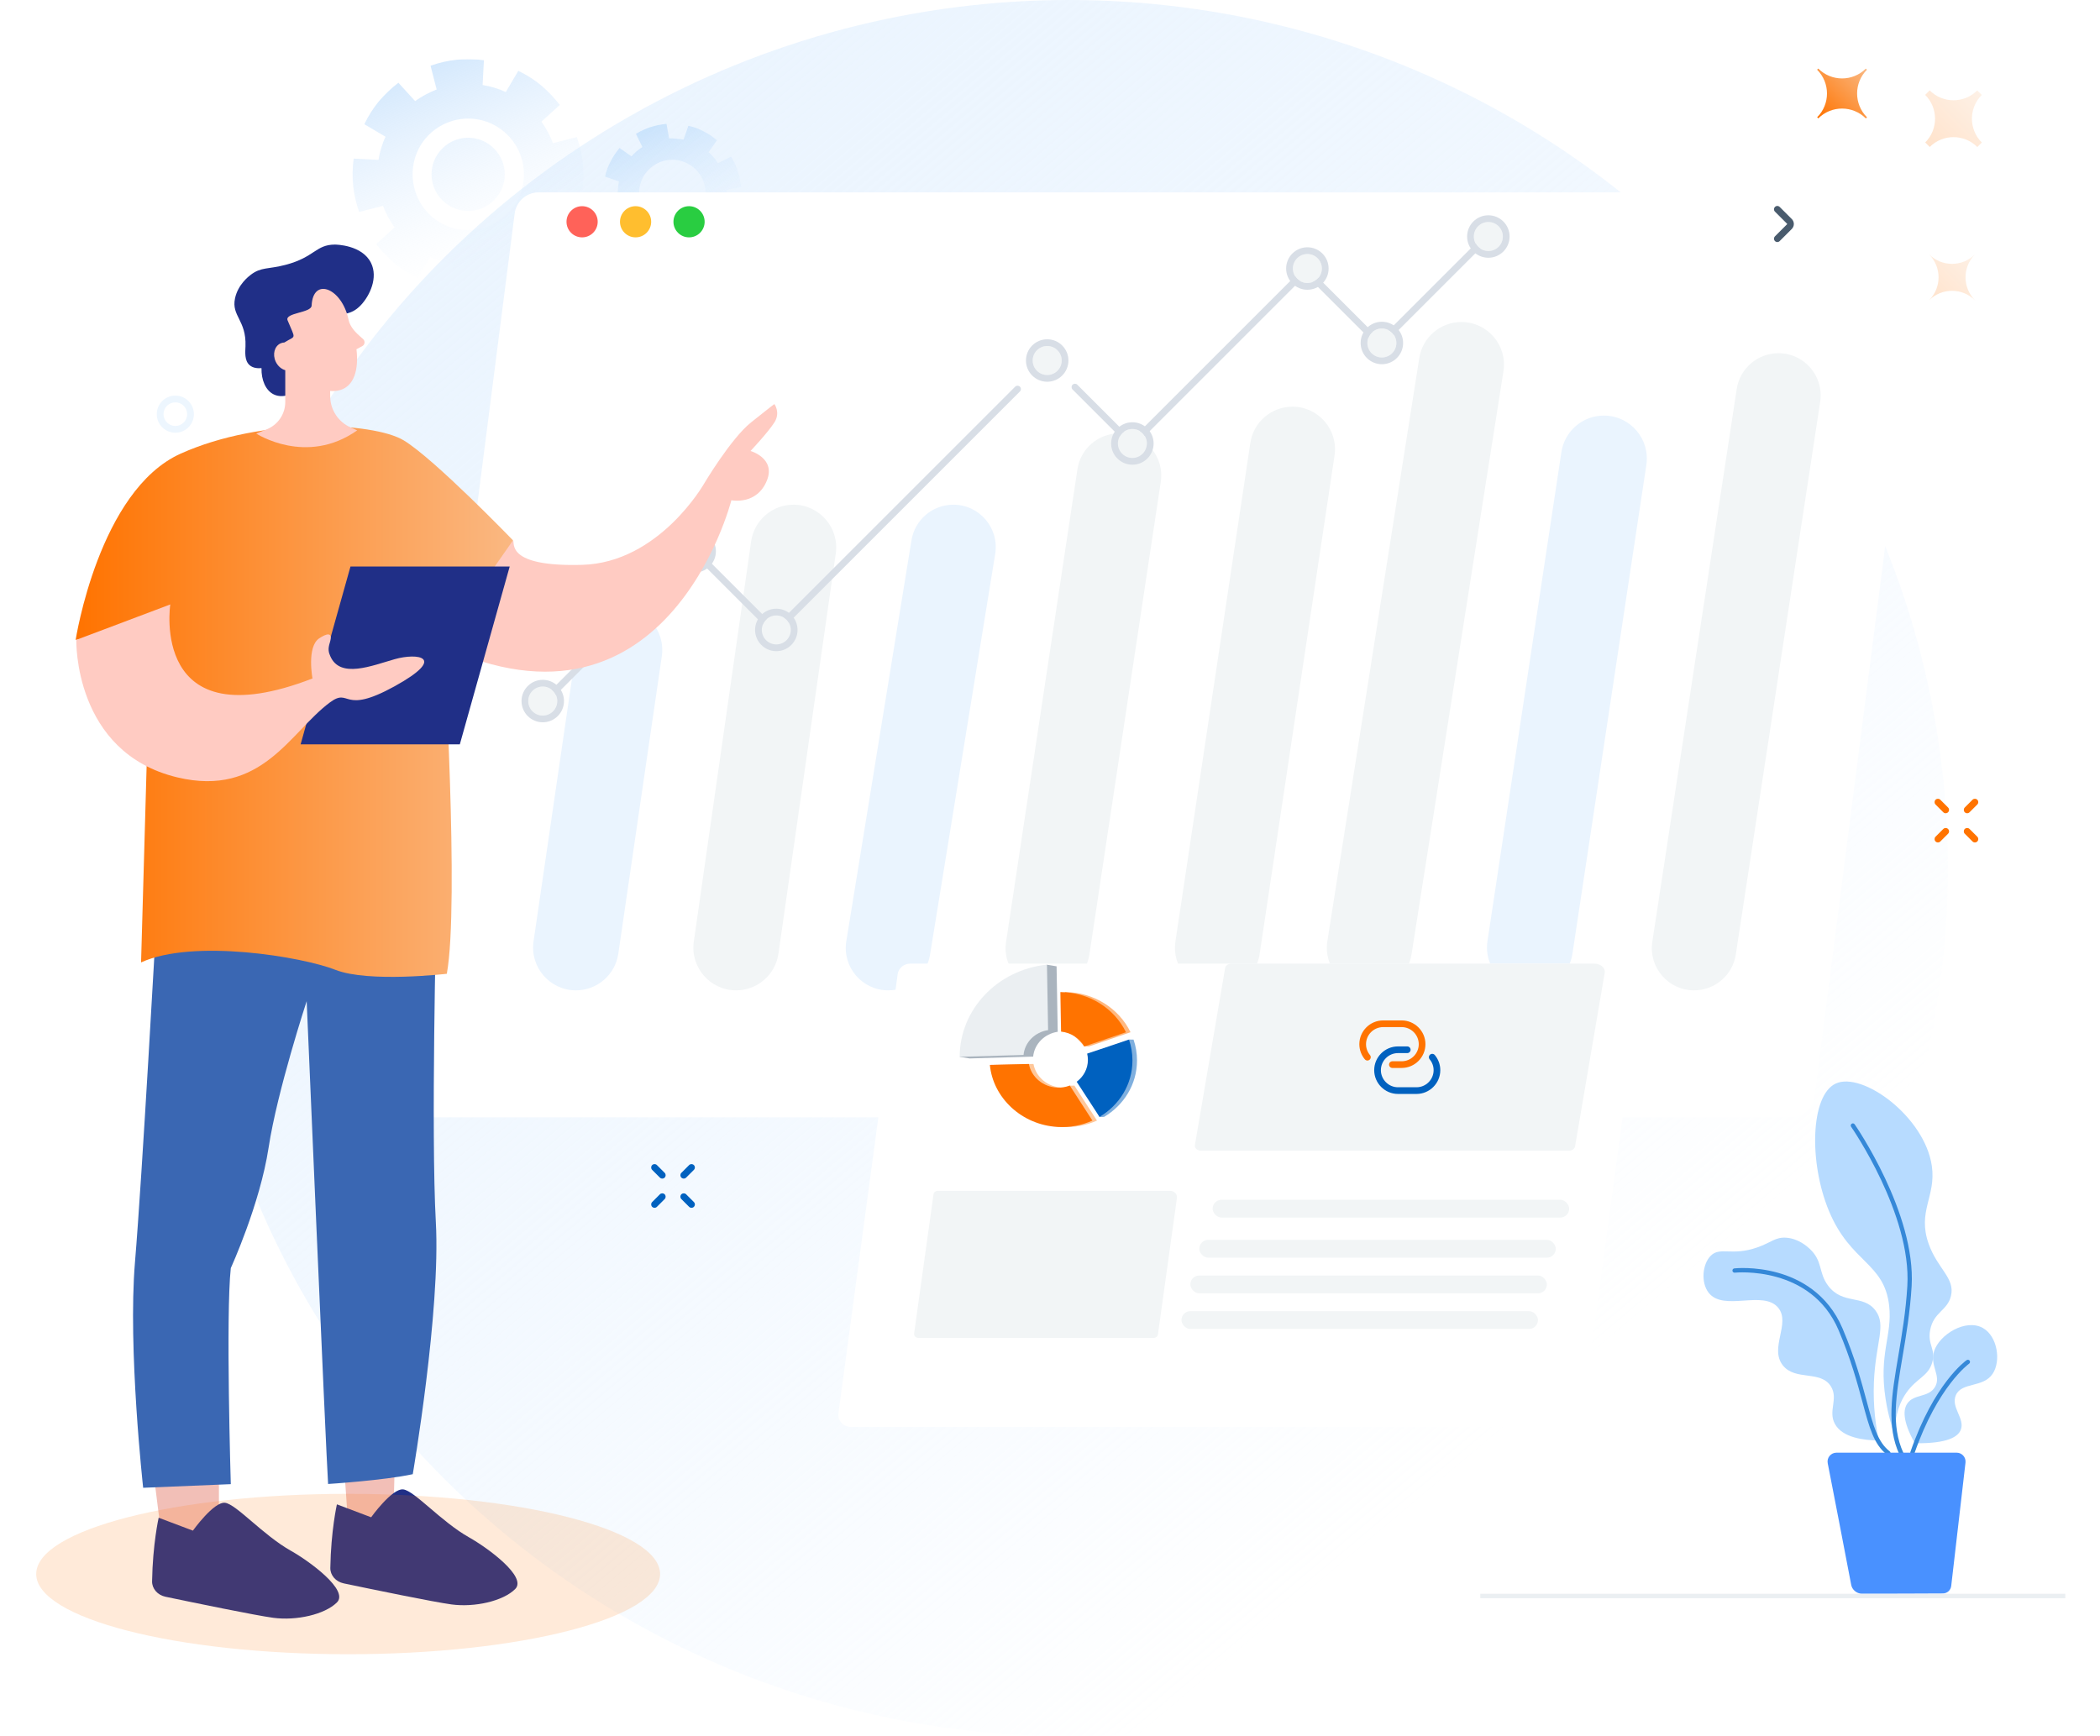 <svg width="497" height="411" viewBox="0 0 497 411" fill="none" xmlns="http://www.w3.org/2000/svg">
<ellipse cx="208" cy="205.5" rx="208" ry="205.5" transform="matrix(-1 0 0 1 461 0)" fill="url(#paint0_linear_15176_32878)"/>
<path opacity="0.2" d="M455.625 22.459L456.689 21.395C459.802 24.509 464.844 24.514 467.95 21.409L469.016 22.475C465.91 25.581 465.916 30.623 469.03 33.737L467.966 34.801C464.852 31.687 459.81 31.681 456.704 34.788L455.637 33.721C458.744 30.615 458.738 25.572 455.625 22.459Z" fill="url(#paint1_linear_15176_32878)"/>
<path d="M430.049 16.494L430.315 16.228C433.429 19.341 438.471 19.347 441.577 16.241L441.844 16.508C438.737 19.615 438.743 24.657 441.857 27.771L441.591 28.037C438.477 24.923 433.435 24.917 430.328 28.024L430.062 27.757C433.169 24.65 433.163 19.608 430.049 16.494Z" fill="url(#paint2_linear_15176_32878)"/>
<path opacity="0.2" d="M456.532 60.191C459.544 63.204 464.422 63.209 467.428 60.204C464.422 63.209 464.428 68.088 467.441 71.1C464.428 68.088 459.55 68.082 456.544 71.087C459.549 68.081 459.544 63.204 456.532 60.191Z" fill="url(#paint3_linear_15176_32878)"/>
<g clip-path="url(#clip0_15176_32878)">
<g opacity="0.5">
<path d="M89.038 57.782C90.331 59.456 91.777 60.978 93.451 62.423C95.124 63.793 96.95 64.934 98.852 65.847L101.82 60.826C103.57 61.663 105.472 62.195 107.298 62.499L106.993 68.358C111.254 68.966 115.591 68.51 119.623 67.064L118.178 61.434C119.928 60.749 121.677 59.837 123.275 58.695L127.232 63.032C128.905 61.739 130.427 60.293 131.873 58.619C133.242 56.945 134.383 55.119 135.296 53.217L130.275 50.25C131.112 48.5 131.644 46.598 131.949 44.772L137.807 45.076C138.416 40.816 137.959 36.479 136.514 32.447L130.884 33.892C130.199 32.142 129.286 30.392 128.144 28.795L132.481 24.838C131.188 23.164 129.742 21.643 128.068 20.197C126.395 18.828 124.569 17.686 122.667 16.773L119.699 21.795C117.949 20.958 116.047 20.425 114.221 20.121L114.526 14.263C110.265 13.654 105.928 14.111 101.896 15.556L103.341 21.186C101.591 21.871 99.841 22.784 98.244 23.925L94.287 19.588C92.614 20.882 91.092 22.328 89.646 24.001C88.277 25.675 87.136 27.501 86.223 29.403L91.244 32.37C90.407 34.12 89.875 36.023 89.57 37.849L83.712 37.544C83.103 41.805 83.56 46.142 85.005 50.174L90.635 48.728C91.32 50.478 92.233 52.228 93.374 53.826L89.038 57.782ZM100.602 32.903C105.243 27.273 113.537 26.436 119.167 31.077C124.797 35.718 125.634 44.011 120.993 49.641C116.352 55.272 108.059 56.108 102.428 51.467C96.874 46.826 96.037 38.533 100.602 32.903ZM104.102 35.794C107.146 32.066 112.624 31.534 116.276 34.577C120.004 37.62 120.536 43.098 117.493 46.75C114.449 50.478 108.971 51.011 105.319 47.968C101.591 44.924 101.059 39.446 104.102 35.794Z" fill="url(#paint4_linear_15176_32878)"/>
<path d="M171.511 56.262C172.348 55.273 173.033 54.283 173.642 53.066C174.25 51.849 174.707 50.708 174.935 49.49L171.664 48.349C171.892 47.208 171.968 46.066 171.968 44.925L175.392 44.316C175.163 41.73 174.403 39.295 173.033 37.089L169.914 38.61C169.305 37.621 168.544 36.784 167.707 36.023L169.685 33.208C168.696 32.371 167.707 31.687 166.49 31.078C165.349 30.469 164.131 30.013 162.914 29.785L161.773 33.056C160.632 32.828 159.49 32.752 158.349 32.752L157.74 29.328C155.154 29.556 152.719 30.317 150.512 31.687L152.034 34.806C151.045 35.415 150.208 36.176 149.447 37.013L146.632 35.034C145.795 36.023 145.111 37.013 144.502 38.23C143.893 39.371 143.437 40.588 143.208 41.806L146.48 42.947C146.252 44.088 146.176 45.23 146.176 46.371L142.752 46.979C142.98 49.566 143.741 52.001 145.111 54.207L148.23 52.686C148.839 53.675 149.599 54.512 150.436 55.273L148.458 58.088C149.447 58.925 150.436 59.609 151.654 60.218C152.795 60.827 154.012 61.283 155.23 61.511L156.371 58.24C157.512 58.468 158.653 58.544 159.795 58.544L160.403 61.968C162.99 61.74 165.425 60.979 167.631 59.609L166.11 56.49C167.099 55.881 167.936 55.12 168.696 54.283L171.511 56.262ZM155.534 52.686C151.654 50.708 150.132 45.99 152.11 42.11C154.088 38.23 158.806 36.708 162.686 38.686C166.566 40.664 168.088 45.382 166.11 49.262C164.131 53.142 159.414 54.664 155.534 52.686Z" fill="url(#paint5_linear_15176_32878)"/>
</g>
<g filter="url(#filter0_d_15176_32878)">
<path d="M100.866 253.929H423.782C426.66 253.929 429.091 251.779 429.46 248.908L455.54 45.635C456.265 39.988 451.892 34.986 446.23 34.986H127.48C124.602 34.986 122.171 37.136 121.802 40.007L95.189 247.434C94.747 250.878 97.414 253.929 100.866 253.929Z" fill="white"/>
</g>
<path d="M136.303 234.42C141.334 234.42 145.603 230.73 146.331 225.751L156.63 155.324C157.525 149.207 152.782 143.721 146.6 143.721C141.569 143.721 137.299 147.412 136.571 152.391L126.274 222.819C125.38 228.935 130.122 234.42 136.303 234.42Z" fill="#EAF4FE"/>
<path d="M174.215 234.419C179.248 234.419 183.516 230.719 184.23 225.737L197.802 131.017C198.676 124.92 193.945 119.463 187.786 119.463C182.752 119.463 178.483 123.163 177.769 128.147L164.2 222.867C163.327 228.963 168.056 234.419 174.215 234.419Z" fill="#F2F5F6"/>
<path d="M210.201 234.419C215.123 234.419 219.318 230.851 220.107 225.993L235.531 131.111C236.523 125.005 231.81 119.463 225.624 119.463C220.702 119.463 216.506 123.032 215.716 127.89L200.295 222.773C199.303 228.878 204.016 234.419 210.201 234.419Z" fill="#EAF4FE"/>
<path d="M247.963 234.418C252.895 234.418 257.087 230.812 257.824 225.935L274.717 114.051C275.628 108.018 270.956 102.588 264.855 102.588C259.921 102.588 255.729 106.195 254.992 111.073L238.101 222.957C237.191 228.989 241.862 234.418 247.963 234.418Z" fill="#F2F5F6"/>
<path d="M288.148 234.42C293.134 234.42 297.37 230.773 298.111 225.842L315.84 107.835C316.755 101.742 312.037 96.262 305.876 96.262C300.889 96.262 296.652 99.909 295.912 104.841L278.185 222.849C277.27 228.941 281.988 234.42 288.148 234.42Z" fill="#F2F5F6"/>
<path d="M324.1 234.419C329.061 234.419 333.285 230.809 334.058 225.908L355.817 87.875C356.782 81.756 352.052 76.223 345.858 76.223C340.895 76.223 336.671 79.834 335.898 84.735L314.141 222.768C313.177 228.887 317.906 234.419 324.1 234.419Z" fill="#F2F5F6"/>
<path d="M362.09 234.42C367.117 234.42 371.39 230.745 372.141 225.774L389.636 110.058C390.566 103.907 385.803 98.371 379.583 98.371C374.554 98.371 370.281 102.047 369.53 107.019L352.038 222.735C351.108 228.885 355.87 234.42 362.09 234.42Z" fill="#EAF4FE"/>
<path d="M400.929 234.42C405.865 234.42 410.062 230.815 410.807 225.935L430.779 95.107C431.703 89.057 427.02 83.606 420.9 83.606C415.963 83.606 411.766 87.211 411.021 92.091L391.05 222.919C390.127 228.969 394.809 234.42 400.929 234.42Z" fill="#F2F5F6"/>
<path d="M267.888 105.915C267.676 105.915 267.473 105.831 267.324 105.681L253.838 92.195C253.526 91.883 253.526 91.377 253.838 91.066C254.15 90.754 254.655 90.754 254.967 91.066L267.888 103.987L308.494 63.381C308.794 63.082 309.324 63.082 309.624 63.381L326.557 80.314L352.468 54.404C352.78 54.092 353.285 54.092 353.597 54.404C353.909 54.715 353.909 55.221 353.597 55.533L327.121 82.009C326.822 82.308 326.292 82.308 325.992 82.009L309.059 65.075L268.453 105.681C268.303 105.831 268.1 105.915 267.888 105.915Z" fill="#D8DEE6"/>
<path d="M129.226 166.478C129.022 166.478 128.818 166.4 128.662 166.244C128.35 165.932 128.35 165.426 128.662 165.114L163.841 129.935C164.141 129.635 164.671 129.635 164.971 129.934L183.411 148.374L240.254 91.531C240.566 91.219 241.071 91.219 241.383 91.531C241.695 91.843 241.695 92.348 241.383 92.66L183.975 150.068C183.663 150.38 183.158 150.38 182.846 150.068L164.406 131.628L129.791 166.243C129.635 166.399 129.431 166.478 129.226 166.478Z" fill="#D8DEE6"/>
<path d="M164.404 133.926C166.298 133.926 167.833 132.391 167.833 130.497C167.833 128.604 166.298 127.068 164.404 127.068C162.51 127.068 160.975 128.604 160.975 130.497C160.975 132.391 162.51 133.926 164.404 133.926Z" fill="#F2F5F6"/>
<path d="M164.405 127.07C166.299 127.07 167.834 128.605 167.834 130.498C167.834 132.392 166.299 133.928 164.405 133.928C162.511 133.928 160.976 132.392 160.976 130.498C160.976 128.605 162.511 127.07 164.405 127.07ZM164.405 125.473C161.634 125.473 159.379 127.727 159.379 130.499C159.379 133.27 161.634 135.525 164.405 135.525C167.176 135.525 169.431 133.27 169.431 130.499C169.431 127.727 167.176 125.473 164.405 125.473Z" fill="#D8DEE6"/>
<path d="M267.995 108.403C269.889 108.403 271.425 106.868 271.425 104.974C271.425 103.08 269.889 101.545 267.995 101.545C266.102 101.545 264.566 103.08 264.566 104.974C264.566 106.868 266.102 108.403 267.995 108.403Z" fill="#F2F5F6"/>
<path d="M267.997 101.546C269.891 101.546 271.426 103.082 271.426 104.976C271.426 106.869 269.891 108.404 267.997 108.404C266.103 108.404 264.568 106.869 264.568 104.976C264.568 103.082 266.103 101.546 267.997 101.546ZM267.997 99.949C265.225 99.949 262.971 102.204 262.971 104.975C262.971 107.747 265.225 110.001 267.997 110.001C270.768 110.001 273.023 107.747 273.023 104.975C273.023 102.204 270.769 99.949 267.997 99.949Z" fill="#D8DEE6"/>
<path d="M309.411 66.987C311.305 66.987 312.84 65.451 312.84 63.558C312.84 61.664 311.305 60.129 309.411 60.129C307.518 60.129 305.982 61.664 305.982 63.558C305.982 65.451 307.518 66.987 309.411 66.987Z" fill="#F2F5F6"/>
<path d="M309.413 60.13C311.307 60.13 312.842 61.666 312.842 63.559C312.842 65.453 311.307 66.988 309.413 66.988C307.519 66.988 305.984 65.453 305.984 63.559C305.984 61.666 307.519 60.13 309.413 60.13ZM309.413 58.533C306.641 58.533 304.387 60.788 304.387 63.559C304.387 66.331 306.641 68.585 309.413 68.585C312.184 68.585 314.439 66.331 314.439 63.559C314.439 60.788 312.184 58.533 309.413 58.533Z" fill="#D8DEE6"/>
<path d="M327.042 84.614C328.936 84.614 330.471 83.079 330.471 81.185C330.471 79.291 328.936 77.756 327.042 77.756C325.149 77.756 323.613 79.291 323.613 81.185C323.613 83.079 325.149 84.614 327.042 84.614Z" fill="#F2F5F6"/>
<path d="M327.044 77.757C328.937 77.757 330.472 79.293 330.472 81.186C330.472 83.08 328.937 84.615 327.044 84.615C325.15 84.615 323.615 83.08 323.615 81.186C323.615 79.293 325.15 77.757 327.044 77.757ZM327.044 76.16C324.272 76.16 322.018 78.415 322.018 81.186C322.018 83.958 324.272 86.212 327.044 86.212C329.815 86.212 332.07 83.957 332.07 81.186C332.07 78.415 329.815 76.16 327.044 76.16Z" fill="#D8DEE6"/>
<path d="M352.241 59.414C354.135 59.414 355.67 57.879 355.67 55.986C355.67 54.092 354.135 52.557 352.241 52.557C350.348 52.557 348.812 54.092 348.812 55.986C348.812 57.879 350.348 59.414 352.241 59.414Z" fill="#F2F5F6"/>
<path d="M352.243 52.556C354.137 52.556 355.672 54.092 355.672 55.985C355.672 57.879 354.137 59.414 352.243 59.414C350.349 59.414 348.814 57.879 348.814 55.985C348.814 54.092 350.349 52.556 352.243 52.556ZM352.243 50.959C349.471 50.959 347.217 53.214 347.217 55.985C347.217 58.757 349.471 61.011 352.243 61.011C355.014 61.011 357.269 58.756 357.269 55.985C357.269 53.214 355.014 50.959 352.243 50.959Z" fill="#D8DEE6"/>
<path d="M183.726 152.535C185.619 152.535 187.155 151 187.155 149.107C187.155 147.213 185.619 145.678 183.726 145.678C181.832 145.678 180.297 147.213 180.297 149.107C180.297 151 181.832 152.535 183.726 152.535Z" fill="#F2F5F6"/>
<path d="M183.727 145.677C185.621 145.677 187.156 147.213 187.156 149.106C187.156 151 185.621 152.535 183.727 152.535C181.834 152.535 180.298 151 180.298 149.106C180.298 147.213 181.834 145.677 183.727 145.677ZM183.727 144.08C180.956 144.08 178.701 146.335 178.701 149.106C178.701 151.878 180.956 154.132 183.727 154.132C186.499 154.132 188.753 151.877 188.753 149.106C188.753 146.335 186.499 144.08 183.727 144.08Z" fill="#D8DEE6"/>
<path d="M247.835 88.764C249.729 88.764 251.264 87.229 251.264 85.335C251.264 83.441 249.729 81.906 247.835 81.906C245.941 81.906 244.406 83.441 244.406 85.335C244.406 87.229 245.941 88.764 247.835 88.764Z" fill="#F2F5F6"/>
<path d="M247.837 81.906C249.73 81.906 251.265 83.441 251.265 85.335C251.265 87.228 249.73 88.764 247.837 88.764C245.943 88.764 244.408 87.228 244.408 85.335C244.408 83.441 245.943 81.906 247.837 81.906ZM247.837 80.309C245.065 80.309 242.811 82.563 242.811 85.335C242.811 88.106 245.065 90.361 247.837 90.361C250.608 90.361 252.863 88.106 252.863 85.335C252.863 82.563 250.608 80.309 247.837 80.309Z" fill="#D8DEE6"/>
<path d="M128.451 169.372C130.344 169.372 131.88 167.837 131.88 165.943C131.88 164.049 130.344 162.514 128.451 162.514C126.557 162.514 125.021 164.049 125.021 165.943C125.021 167.837 126.557 169.372 128.451 169.372Z" fill="#F2F5F6"/>
<path d="M128.452 162.515C130.346 162.515 131.881 164.05 131.881 165.944C131.881 167.838 130.346 169.373 128.452 169.373C126.558 169.373 125.023 167.838 125.023 165.944C125.023 164.05 126.558 162.515 128.452 162.515ZM128.452 160.918C125.68 160.918 123.426 163.173 123.426 165.944C123.426 168.716 125.68 170.97 128.452 170.97C131.223 170.97 133.478 168.715 133.478 165.944C133.478 163.173 131.223 160.918 128.452 160.918Z" fill="#D8DEE6"/>
<circle cx="137.764" cy="52.494" r="3.691" fill="#FF6259"/>
<circle cx="150.42" cy="52.494" r="3.691" fill="#FFBE2F"/>
<circle cx="163.074" cy="52.494" r="3.691" fill="#29CD41"/>
<path d="M420.633 56.502L423.498 53.637C423.836 53.298 423.836 52.745 423.498 52.406L420.633 49.541" stroke="#495B6D" stroke-width="1.582" stroke-miterlimit="10" stroke-linecap="round" stroke-linejoin="round"/>
<path d="M35.992 345.904L38.118 362.804L51.812 364.144V344.105L35.992 345.904Z" fill="#F2BFB7"/>
<path d="M35.993 374.303C35.964 376.04 37.285 377.565 39.168 377.959C45.718 379.329 60.473 382.379 64.682 382.943C70.145 383.673 76.859 382.169 79.744 379.298C82.63 376.427 73.281 369.57 68.844 367.076C62.252 363.37 55.92 356.046 53.265 355.716C50.609 355.387 45.653 362.31 45.653 362.31L37.55 359.252C37.55 359.252 36.138 365.491 35.993 374.303Z" fill="#202F87"/>
<path d="M81.131 342.678L82.449 361.657H93.03L93.522 342.678H81.131Z" fill="#F2BFB7"/>
<path d="M78.176 371.139C78.147 372.876 79.468 374.401 81.352 374.795C87.902 376.165 102.657 379.215 106.866 379.779C112.328 380.509 119.042 379.005 121.928 376.134C124.814 373.263 115.465 366.406 111.028 363.912C104.436 360.206 98.103 352.882 95.448 352.552C92.793 352.223 87.836 359.146 87.836 359.146L79.734 356.087C79.734 356.087 78.322 362.327 78.176 371.139Z" fill="#202F87"/>
<path d="M36.94 218.946C36.94 218.946 33.661 278.278 31.945 298.76C30.229 319.242 33.882 352.165 33.882 352.165L54.623 351.307C54.623 351.307 53.41 311.276 54.623 300.16C54.623 300.16 61.523 285.09 63.568 271.65C65.612 258.209 72.578 236.98 72.578 236.98C72.578 236.98 77.105 342.941 77.65 351.265C77.65 351.265 90.833 350.432 97.688 348.947C97.688 348.947 104.316 310.31 103.148 289.289C101.98 268.268 103.263 216.039 103.263 216.039L36.94 218.946Z" fill="#3A67B3"/>
<path d="M121.414 127.902C121.942 128.429 119.496 134.204 137.761 133.703C156.026 133.202 166.639 114.475 166.639 114.475C166.639 114.475 172.947 103.839 177.734 99.993C182.521 96.148 183.272 95.641 183.272 95.641C183.272 95.641 184.772 97.64 183.272 99.993C181.771 102.346 177.627 106.749 177.627 106.749C177.627 106.749 183.588 108.444 181.529 113.664C179.161 119.668 173.092 118.41 173.092 118.41C173.092 118.41 157.551 179.953 101.584 151.462L121.414 127.902Z" fill="#FFCBC2"/>
<path d="M17.906 151.462C17.906 151.462 23.387 116.084 42.752 107.38C62.116 98.676 88.314 99.886 95.538 104.233C102.762 108.58 121.414 127.902 121.414 127.902L104.953 151.462C104.953 151.462 108.756 213.991 105.749 230.499C105.749 230.499 87.239 232.657 79.389 229.565C71.538 226.474 45.725 222.142 33.386 227.811L35.628 148.644L17.906 151.462Z" fill="url(#paint6_linear_15176_32878)"/>
<path d="M108.826 176.189H71.144L82.947 134.098H120.629L108.826 176.189Z" fill="#202F87"/>
<path d="M18.059 151.463L40.298 143.074C40.298 143.074 35.371 175.519 73.955 160.597C73.955 160.597 72.55 153.097 75.537 151.106C77.119 150.051 78.936 149.324 78.044 152.16C77.547 153.742 77.805 154.471 78.173 155.324C80.487 160.676 87.948 157.59 93.392 156.037C98.836 154.483 105.982 155.5 93.392 162.445C80.803 169.389 83.003 162.605 78.044 166.292C68.682 173.253 61.967 188.788 41.963 184.009C17.359 178.131 18.059 151.463 18.059 151.463Z" fill="#FFCBC2"/>
<path d="M72.135 91.257C70.488 92.765 67.268 94.607 64.747 93.338C62.87 92.392 61.822 89.944 61.887 87.139C61.019 87.21 59.879 87.149 59.066 86.431C57.815 85.325 58.049 83.289 58.098 81.952C58.324 75.779 54.738 74.832 55.615 70.643C56.304 67.35 58.891 65.389 59.374 65.022C61.816 63.17 63.47 63.768 67.574 62.693C74.481 60.884 74.701 57.906 79.252 57.893C79.516 57.892 85.709 57.96 87.811 62.239C89.52 65.719 87.523 69.948 85.459 72.17C82.786 75.048 80.866 73.626 78.183 76.039C73.473 80.275 77.029 86.776 72.135 91.257Z" fill="#202F87"/>
<path d="M85.918 80.241L85.646 80.007C84.279 78.829 82.856 77.461 82.493 75.693C80.951 68.179 74.067 65.451 73.75 72.351C73.67 74.092 67.312 74.002 68.066 75.83C70.033 80.594 70.077 79.312 67.3 81.068C66.985 81.081 66.674 81.15 66.379 81.287C64.956 81.951 64.451 83.884 65.253 85.605C65.74 86.649 66.597 87.368 67.513 87.629V95.157C67.513 97.979 65.807 100.52 63.194 101.588L60.652 102.627C60.652 102.627 72.505 110.363 84.535 101.87L82.93 101.149C80.102 99.881 78.246 97.11 78.149 94.013L78.135 92.541C78.944 92.613 79.728 92.558 80.451 92.348C83.817 91.369 84.934 87.492 84.362 82.672L85.731 81.936C86.371 81.593 86.468 80.715 85.918 80.241Z" fill="#FFCBC2"/>
<path opacity="0.15" d="M82.394 391.563C41.621 391.563 8.568 383.064 8.568 372.579C8.568 362.095 41.621 353.596 82.394 353.596C123.166 353.596 156.219 362.095 156.219 372.579C156.219 383.064 123.166 391.563 82.394 391.563Z" fill="#FF7300"/>
<g filter="url(#filter1_d_15176_32878)">
<path d="M206.693 327.228H376.747C378.263 327.228 379.544 326.151 379.738 324.713L393.472 222.879C393.854 220.051 391.551 217.545 388.57 217.545H220.709C219.193 217.545 217.912 218.622 217.718 220.06L203.703 323.975C203.47 325.7 204.875 327.228 206.693 327.228Z" fill="white"/>
</g>
<path d="M284.317 272.387H371.233C372.008 272.387 372.662 271.952 372.762 271.371L379.782 230.246C379.977 229.104 378.799 228.092 377.276 228.092H291.48C290.705 228.092 290.051 228.527 289.952 229.108L282.788 271.073C282.669 271.77 283.387 272.387 284.317 272.387Z" fill="#F2F5F6"/>
<rect x="286.994" y="283.988" width="84.372" height="4.219" rx="2.109" fill="#F2F5F6"/>
<rect x="283.83" y="293.48" width="84.372" height="4.219" rx="2.109" fill="#F2F5F6"/>
<rect x="281.721" y="301.918" width="84.372" height="4.219" rx="2.109" fill="#F2F5F6"/>
<rect x="279.611" y="310.354" width="84.372" height="4.219" rx="2.109" fill="#F2F5F6"/>
<path d="M217.32 316.682H273.06C273.557 316.682 273.977 316.341 274.041 315.884L278.542 283.572C278.668 282.674 277.913 281.879 276.935 281.879H221.914C221.417 281.879 220.998 282.221 220.934 282.677L216.34 315.65C216.264 316.197 216.724 316.682 217.32 316.682Z" fill="#F2F5F6"/>
<path d="M323.618 250.24C322.924 249.405 322.502 248.333 322.502 247.164C322.502 244.51 324.673 242.33 327.336 242.33H331.73C334.384 242.33 336.564 244.51 336.564 247.164C336.564 249.818 334.393 251.998 331.73 251.998H329.533" stroke="#FF7300" stroke-width="1.582" stroke-linecap="round" stroke-linejoin="round"/>
<path d="M338.963 250.24C339.658 251.075 340.08 252.147 340.08 253.316C340.08 255.97 337.909 258.15 335.246 258.15H330.851C328.197 258.15 326.018 255.97 326.018 253.316C326.018 250.662 328.188 248.482 330.851 248.482H333.049" stroke="#0061BF" stroke-width="1.582" stroke-linecap="round" stroke-linejoin="round"/>
<path d="M41.496 102.428C39.074 102.428 37.103 100.458 37.103 98.035C37.103 95.613 39.074 93.643 41.496 93.643C43.919 93.643 45.889 95.613 45.889 98.035C45.889 100.458 43.919 102.428 41.496 102.428ZM41.496 95.24C39.955 95.24 38.701 96.494 38.701 98.035C38.701 99.577 39.955 100.831 41.496 100.831C43.038 100.831 44.292 99.577 44.292 98.035C44.292 96.494 43.038 95.24 41.496 95.24Z" fill="#EDF6FE"/>
<path d="M460.475 192.499C460.271 192.499 460.067 192.421 459.911 192.265L458.08 190.434C457.768 190.122 457.768 189.616 458.08 189.304C458.392 188.992 458.897 188.992 459.209 189.304L461.04 191.135C461.352 191.447 461.352 191.953 461.04 192.265C460.884 192.421 460.68 192.499 460.475 192.499Z" fill="#FF7300"/>
<path d="M467.392 199.415C467.187 199.415 466.983 199.337 466.827 199.181L464.996 197.35C464.684 197.038 464.684 196.532 464.996 196.22C465.308 195.908 465.813 195.908 466.125 196.22L467.956 198.051C468.268 198.363 468.268 198.869 467.956 199.181C467.8 199.337 467.596 199.415 467.392 199.415Z" fill="#FF7300"/>
<path d="M458.644 199.415C458.44 199.415 458.236 199.337 458.08 199.181C457.768 198.869 457.768 198.363 458.08 198.051L459.911 196.22C460.223 195.908 460.728 195.908 461.04 196.22C461.352 196.532 461.352 197.038 461.04 197.35L459.209 199.181C459.053 199.337 458.849 199.415 458.644 199.415Z" fill="#FF7300"/>
<path d="M465.56 192.499C465.356 192.499 465.152 192.421 464.996 192.265C464.684 191.953 464.684 191.447 464.996 191.135L466.827 189.304C467.139 188.992 467.644 188.992 467.956 189.304C468.268 189.616 468.268 190.122 467.956 190.434L466.125 192.265C465.969 192.421 465.765 192.499 465.56 192.499Z" fill="#FF7300"/>
<path d="M156.739 278.977C156.535 278.977 156.33 278.899 156.174 278.743L154.343 276.912C154.031 276.6 154.031 276.095 154.343 275.783C154.655 275.471 155.161 275.471 155.473 275.783L157.304 277.614C157.616 277.926 157.616 278.432 157.304 278.743C157.148 278.899 156.944 278.977 156.739 278.977Z" fill="#0061BF"/>
<path d="M163.655 285.893C163.451 285.893 163.246 285.815 163.09 285.659L161.259 283.828C160.947 283.516 160.947 283.011 161.259 282.699C161.571 282.387 162.077 282.387 162.389 282.699L164.22 284.53C164.532 284.842 164.532 285.348 164.22 285.659C164.064 285.815 163.86 285.893 163.655 285.893Z" fill="#0061BF"/>
<path d="M154.908 285.893C154.704 285.893 154.5 285.815 154.343 285.659C154.031 285.348 154.031 284.842 154.343 284.53L156.174 282.699C156.486 282.387 156.992 282.387 157.304 282.699C157.616 283.011 157.616 283.516 157.304 283.828L155.473 285.659C155.317 285.815 155.112 285.893 154.908 285.893Z" fill="#0061BF"/>
<path d="M161.824 278.977C161.62 278.977 161.416 278.899 161.259 278.743C160.947 278.432 160.947 277.926 161.259 277.614L163.09 275.783C163.403 275.471 163.908 275.471 164.22 275.783C164.532 276.095 164.532 276.6 164.22 276.912L162.389 278.743C162.233 278.899 162.028 278.977 161.824 278.977Z" fill="#0061BF"/>
<path opacity="0.5" d="M257.697 247.698L256.601 247.691C256.601 247.691 253.976 244.37 252.202 244.186L252.037 234.828C258.833 234.851 264.83 238.68 267.561 244.338L257.697 247.698Z" fill="#FF7300"/>
<path opacity="0.4" d="M244.588 251.846C245.145 254.921 247.946 257.338 251.377 257.445C252.222 257.471 253.207 256.965 253.207 256.965C253.207 256.965 254.111 257.014 254.265 256.954L259.622 265.247C257.132 266.371 254.319 266.922 251.377 266.753C242.821 266.261 236.095 259.821 235.348 252.067L244.588 251.846Z" fill="#FF7300"/>
<path opacity="0.5" d="M261.298 264.375L260.227 264.412L255.893 256.057C257.51 254.86 258.549 252.997 258.549 250.884C258.549 250.373 258.487 249.875 258.372 249.396L267.2 246.064L268.273 246.077C268.805 247.636 269.092 249.295 269.092 251.013C269.092 256.703 265.97 261.602 261.298 264.375Z" fill="#0061BF"/>
<path d="M250.328 244.227C247.203 244.692 244.8 247.113 244.514 250.106L229.405 250.544C229.405 250.541 229.405 250.538 229.405 250.534C229.405 250.534 229.405 250.53 229.405 250.525C229.405 250.513 227.127 250.159 227.127 250.157C227.128 250.053 247.768 228.357 247.768 228.357L250.057 228.734C250.057 228.734 250.237 239.062 250.328 244.227Z" fill="#AAB4BE"/>
<path d="M256.615 247.699C255.521 245.785 253.485 244.433 251.119 244.188L250.955 234.83C257.75 234.853 263.748 238.682 266.479 244.34L256.615 247.699Z" fill="#FF7300"/>
<path d="M243.507 251.846C244.065 254.921 246.866 257.338 250.297 257.445C251.32 257.476 252.298 257.3 253.185 256.954L258.542 265.247C256.052 266.371 253.239 266.922 250.297 266.753C241.741 266.261 235.015 259.821 234.268 252.067L243.507 251.846Z" fill="#FF7300"/>
<path d="M260.22 264.374L254.814 256.056C256.431 254.859 257.471 252.996 257.471 250.883C257.471 250.372 257.409 249.874 257.294 249.395L267.195 246.076C267.727 247.635 268.014 249.294 268.014 251.012C268.014 256.702 264.892 261.601 260.22 264.374Z" fill="#0061BF"/>
<path d="M248.05 243.833C244.925 244.298 242.522 246.72 242.237 249.712L227.127 250.15C227.127 250.144 227.127 250.137 227.127 250.131C227.127 239.047 235.959 229.561 247.779 228.34L248.05 243.833Z" fill="#EBEFF2"/>
<path d="M488.79 377.777H350.332" stroke="#EBEFF2" stroke-width="1.055"/>
<path d="M453.178 341.626C450.117 336.154 450.497 333.588 451.37 332.258C452.926 329.888 456.403 330.887 457.945 328.313C459.53 325.666 456.657 323.262 457.725 319.868C458.989 315.855 465.26 312.069 469.285 314.343C472.727 316.288 473.633 322.159 471.586 325.191C469.314 328.556 464.308 327.086 462.898 330.222C461.6 333.107 465.168 335.839 464.026 338.503C463.37 340.032 461.084 341.726 453.178 341.626Z" fill="#B7DBFF"/>
<path d="M452.603 344.369C452.548 344.369 452.491 344.36 452.436 344.341C452.171 344.249 452.03 343.959 452.122 343.694C457.75 327.434 465.129 322.166 465.44 321.95C465.672 321.79 465.989 321.847 466.149 322.078C466.309 322.309 466.252 322.625 466.022 322.786C465.948 322.837 458.59 328.119 453.083 344.027C453.011 344.237 452.814 344.369 452.603 344.369Z" fill="#3588D8"/>
<path d="M448.43 339.736C448.397 334.625 449.86 331.513 451.204 329.616C453.655 326.154 456.37 325.798 457.305 322.454C458.189 319.295 456.121 318.339 456.814 314.781C457.638 310.545 460.89 310.253 461.728 306.765C462.747 302.52 458.552 300.372 456.445 294.412C453.719 286.701 458.238 283.212 457.205 276.011C455.528 264.324 440.761 253.553 434.445 256.489C428.49 259.257 428.057 275.14 432.869 286.679C437.999 298.979 445.946 298.802 447.101 309.083C447.899 316.188 444.563 320.352 446.279 331.271C446.86 334.968 447.78 337.906 448.43 339.736Z" fill="#B7DBFF"/>
<path d="M449.993 344.6C449.8 344.6 449.616 344.49 449.53 344.303C446.446 337.569 447.694 330.21 449.275 320.892C450.103 316.01 451.041 310.476 451.404 304.386C452.414 287.436 438.245 266.915 438.101 266.71C437.941 266.48 437.997 266.163 438.227 266.002C438.458 265.841 438.775 265.898 438.936 266.128C439.081 266.336 453.451 287.148 452.42 304.447C452.054 310.592 451.111 316.155 450.278 321.063C448.727 330.208 447.502 337.431 450.456 343.88C450.572 344.136 450.46 344.437 450.205 344.555C450.136 344.586 450.064 344.6 449.993 344.6Z" fill="#3588D8"/>
<path d="M444.662 340.981C443.975 337.729 443.252 332.938 443.493 327.16C443.885 317.741 446.501 313.732 443.873 310.213C440.976 306.332 436.099 308.93 432.645 304.314C430.291 301.167 431.471 298.508 428.237 295.546C427.621 294.982 425.615 293.193 422.784 292.974C420.158 292.77 419.23 294.104 415.879 295.273C409.808 297.391 407.101 295.019 404.869 297.247C402.893 299.219 402.499 303.589 404.384 305.998C407.934 310.537 417.324 305.252 420.847 309.556C423.856 313.232 418.669 319.118 421.962 323.215C424.929 326.907 430.869 324.282 433.303 328.146C435.164 331.101 432.558 334.01 434.283 337.09C436.082 340.302 441.034 340.918 444.662 340.981Z" fill="#B7DBFF"/>
<path d="M446.922 344.456C446.813 344.456 446.703 344.421 446.611 344.349C443.49 341.937 442.419 337.955 440.798 331.928C439.58 327.4 438.065 321.765 435.136 314.866C428.594 299.454 410.752 301.226 410.572 301.246C410.292 301.276 410.042 301.075 410.011 300.796C409.98 300.516 410.182 300.265 410.461 300.234C410.652 300.213 415.201 299.738 420.658 301.236C425.717 302.625 432.498 306.048 436.073 314.468C439.029 321.433 440.555 327.105 441.781 331.663C443.348 337.491 444.384 341.341 447.233 343.544C447.455 343.716 447.496 344.036 447.324 344.258C447.224 344.388 447.074 344.456 446.922 344.456Z" fill="#3588D8"/>
<path d="M438.122 375.16C438.336 376.305 439.43 377.221 440.595 377.22C445.1 377.218 455.611 377.209 459.838 377.169C460.857 377.159 461.673 376.401 461.79 375.389L465.166 346.209C465.311 344.956 464.331 343.857 463.07 343.857H434.634C433.308 343.857 432.307 345.053 432.561 346.355C433.795 352.695 437.027 369.319 438.122 375.16Z" fill="#4991FF"/>
</g>
<defs>
<filter id="filter0_d_15176_32878" x="52.955" y="3.347" width="444.85" height="303.313" filterUnits="userSpaceOnUse" color-interpolation-filters="sRGB">
<feFlood flood-opacity="0" result="BackgroundImageFix"/>
<feColorMatrix in="SourceAlpha" type="matrix" values="0 0 0 0 0 0 0 0 0 0 0 0 0 0 0 0 0 0 127 0" result="hardAlpha"/>
<feOffset dy="10.546"/>
<feGaussianBlur stdDeviation="21.093"/>
<feComposite in2="hardAlpha" operator="out"/>
<feColorMatrix type="matrix" values="0 0 0 0 0.118 0 0 0 0 0.129 0 0 0 0 0.176 0 0 0 0.1 0"/>
<feBlend mode="normal" in2="BackgroundImageFix" result="effect1_dropShadow_15176_32878"/>
<feBlend mode="normal" in="SourceGraphic" in2="effect1_dropShadow_15176_32878" result="shape"/>
</filter>
<filter id="filter1_d_15176_32878" x="166.765" y="196.452" width="253.115" height="172.962" filterUnits="userSpaceOnUse" color-interpolation-filters="sRGB">
<feFlood flood-opacity="0" result="BackgroundImageFix"/>
<feColorMatrix in="SourceAlpha" type="matrix" values="0 0 0 0 0 0 0 0 0 0 0 0 0 0 0 0 0 0 127 0" result="hardAlpha"/>
<feOffset dx="-5.273" dy="10.546"/>
<feGaussianBlur stdDeviation="15.82"/>
<feComposite in2="hardAlpha" operator="out"/>
<feColorMatrix type="matrix" values="0 0 0 0 0.118 0 0 0 0 0.129 0 0 0 0 0.176 0 0 0 0.09 0"/>
<feBlend mode="normal" in2="BackgroundImageFix" result="effect1_dropShadow_15176_32878"/>
<feBlend mode="normal" in="SourceGraphic" in2="effect1_dropShadow_15176_32878" result="shape"/>
</filter>
<linearGradient id="paint0_linear_15176_32878" x1="361.543" y1="1.09633e-05" x2="88.221" y2="324.458" gradientUnits="userSpaceOnUse">
<stop stop-color="#EAF4FE"/>
<stop offset="1" stop-color="#DCEDFF" stop-opacity="0"/>
</linearGradient>
<linearGradient id="paint1_linear_15176_32878" x1="468.55" y1="22.017" x2="456.23" y2="34.336" gradientUnits="userSpaceOnUse">
<stop stop-color="#FAB882"/>
<stop offset="1" stop-color="#FF7300"/>
</linearGradient>
<linearGradient id="paint2_linear_15176_32878" x1="441.772" y1="16.445" x2="430.251" y2="27.967" gradientUnits="userSpaceOnUse">
<stop stop-color="#FAB882"/>
<stop offset="1" stop-color="#FF7300"/>
</linearGradient>
<linearGradient id="paint3_linear_15176_32878" x1="467.486" y1="60.27" x2="456.597" y2="71.159" gradientUnits="userSpaceOnUse">
<stop stop-color="#FAB882"/>
<stop offset="1" stop-color="#FF7300"/>
</linearGradient>
<linearGradient id="paint4_linear_15176_32878" x1="103.992" y1="11.337" x2="123.013" y2="58.128" gradientUnits="userSpaceOnUse">
<stop stop-color="#A2CEFA"/>
<stop offset="1" stop-color="#DCEDFF" stop-opacity="0"/>
</linearGradient>
<linearGradient id="paint5_linear_15176_32878" x1="155.028" y1="27.737" x2="166.394" y2="55.698" gradientUnits="userSpaceOnUse">
<stop stop-color="#A2CEFA"/>
<stop offset="1" stop-color="#DCEDFF" stop-opacity="0"/>
</linearGradient>
<linearGradient id="paint6_linear_15176_32878" x1="121.378" y1="166.804" x2="17.813" y2="166.804" gradientUnits="userSpaceOnUse">
<stop stop-color="#FAB882"/>
<stop offset="1" stop-color="#FF7300"/>
</linearGradient>
<clipPath id="clip0_15176_32878">
<rect width="496.738" height="386" fill="white" transform="translate(0.131 14)"/>
</clipPath>
</defs>
</svg>
